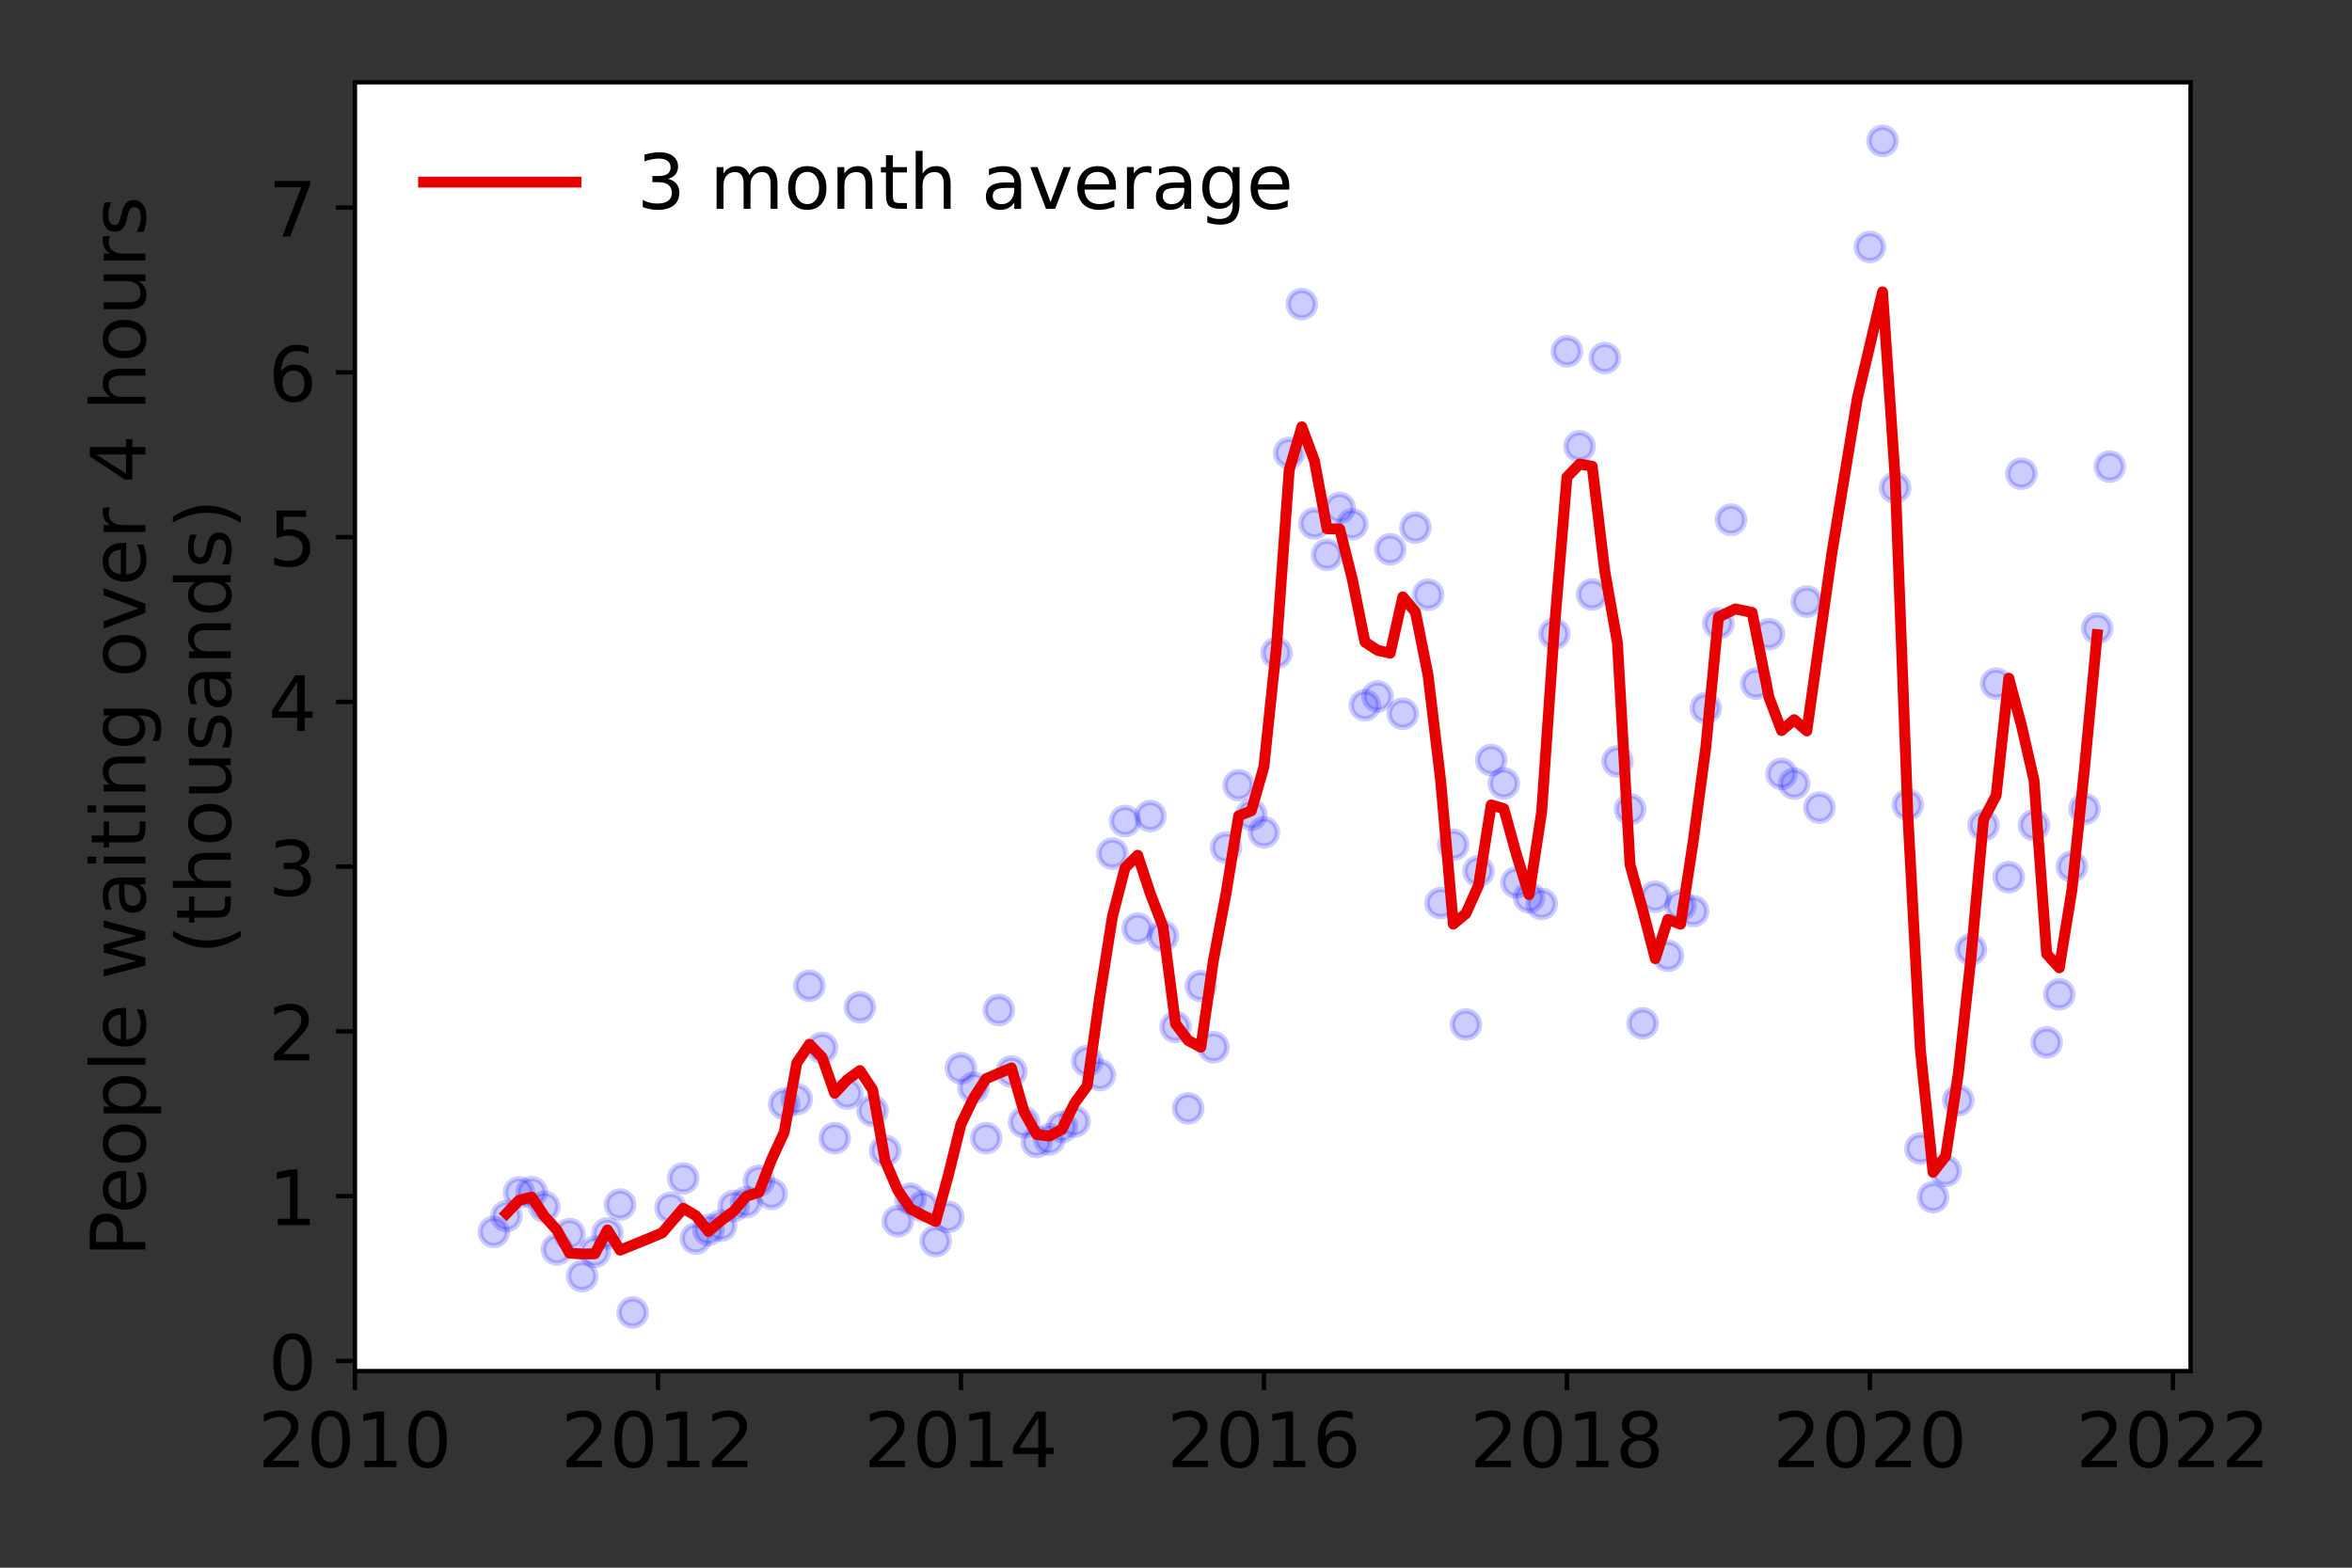 <?xml version="1.0" encoding="utf-8" standalone="no"?>
<!DOCTYPE svg PUBLIC "-//W3C//DTD SVG 1.1//EN"
  "http://www.w3.org/Graphics/SVG/1.1/DTD/svg11.dtd">
<!-- Created with matplotlib (https://matplotlib.org/) -->
<svg height="288pt" version="1.1" viewBox="0 0 432 288" width="432pt" xmlns="http://www.w3.org/2000/svg" xmlns:xlink="http://www.w3.org/1999/xlink">
 <rect x="0" y="0" width="432" height="288" fill="#333333" stroke="none"/>
 <defs>
  <style type="text/css">*{stroke-linecap:butt;stroke-linejoin:round;}</style>
 </defs>
 <g id="figure_1">
  <g id="patch_1">
   <path d="M 0 288 
L 432 288 
L 432 0 
L 0 0 
z
" style="fill:none;"/>
  </g>
  <g id="axes_1">
   <g id="patch_2">
    <path d="M 65.195 251.88 
L 402.354 251.88 
L 402.354 15.12 
L 65.195 15.12 
z
" style="fill:#ffffff;"/>
   </g>
   <g id="matplotlib.axis_1">
    <g id="xtick_1">
     <g id="line2d_1">
      <defs>
       <path d="M 0 0 
L 0 3.5 
" id="m9e8a884bef" style="stroke:#000000;stroke-width:0.8;"/>
      </defs>
      <g>
       <use style="stroke:#000000;stroke-width:0.8;" x="65.195" xlink:href="#m9e8a884bef" y="251.88"/>
      </g>
     </g>
     <g id="text_1">
      <!-- 2010 -->
      <g transform="translate(47.38 269.518)scale(0.14 -0.14)">
       <defs>
        <path d="M 19.188 8.297 
L 53.609 8.297 
L 53.609 0 
L 7.328 0 
L 7.328 8.297 
Q 12.938 14.109 22.625 23.891 
Q 32.328 33.688 34.812 36.531 
Q 39.547 41.844 41.422 45.531 
Q 43.312 49.219 43.312 52.781 
Q 43.312 58.594 39.234 62.25 
Q 35.156 65.922 28.609 65.922 
Q 23.969 65.922 18.812 64.312 
Q 13.672 62.703 7.812 59.422 
L 7.812 69.391 
Q 13.766 71.781 18.938 73 
Q 24.125 74.219 28.422 74.219 
Q 39.75 74.219 46.484 68.547 
Q 53.219 62.891 53.219 53.422 
Q 53.219 48.922 51.531 44.891 
Q 49.859 40.875 45.406 35.406 
Q 44.188 33.984 37.641 27.219 
Q 31.109 20.453 19.188 8.297 
z
" id="DejaVuSans-50"/>
        <path d="M 31.781 66.406 
Q 24.172 66.406 20.328 58.906 
Q 16.5 51.422 16.5 36.375 
Q 16.5 21.391 20.328 13.891 
Q 24.172 6.391 31.781 6.391 
Q 39.453 6.391 43.281 13.891 
Q 47.125 21.391 47.125 36.375 
Q 47.125 51.422 43.281 58.906 
Q 39.453 66.406 31.781 66.406 
z
M 31.781 74.219 
Q 44.047 74.219 50.516 64.516 
Q 56.984 54.828 56.984 36.375 
Q 56.984 17.969 50.516 8.266 
Q 44.047 -1.422 31.781 -1.422 
Q 19.531 -1.422 13.062 8.266 
Q 6.594 17.969 6.594 36.375 
Q 6.594 54.828 13.062 64.516 
Q 19.531 74.219 31.781 74.219 
z
" id="DejaVuSans-48"/>
        <path d="M 12.406 8.297 
L 28.516 8.297 
L 28.516 63.922 
L 10.984 60.406 
L 10.984 69.391 
L 28.422 72.906 
L 38.281 72.906 
L 38.281 8.297 
L 54.391 8.297 
L 54.391 0 
L 12.406 0 
z
" id="DejaVuSans-49"/>
       </defs>
       <use xlink:href="#DejaVuSans-50"/>
       <use x="63.623" xlink:href="#DejaVuSans-48"/>
       <use x="127.246" xlink:href="#DejaVuSans-49"/>
       <use x="190.869" xlink:href="#DejaVuSans-48"/>
      </g>
     </g>
    </g>
    <g id="xtick_2">
     <g id="line2d_2">
      <g>
       <use style="stroke:#000000;stroke-width:0.8;" x="120.847" xlink:href="#m9e8a884bef" y="251.88"/>
      </g>
     </g>
     <g id="text_2">
      <!-- 2012 -->
      <g transform="translate(103.032 269.518)scale(0.14 -0.14)">
       <use xlink:href="#DejaVuSans-50"/>
       <use x="63.623" xlink:href="#DejaVuSans-48"/>
       <use x="127.246" xlink:href="#DejaVuSans-49"/>
       <use x="190.869" xlink:href="#DejaVuSans-50"/>
      </g>
     </g>
    </g>
    <g id="xtick_3">
     <g id="line2d_3">
      <g>
       <use style="stroke:#000000;stroke-width:0.8;" x="176.499" xlink:href="#m9e8a884bef" y="251.88"/>
      </g>
     </g>
     <g id="text_3">
      <!-- 2014 -->
      <g transform="translate(158.684 269.518)scale(0.14 -0.14)">
       <defs>
        <path d="M 37.797 64.312 
L 12.891 25.391 
L 37.797 25.391 
z
M 35.203 72.906 
L 47.609 72.906 
L 47.609 25.391 
L 58.016 25.391 
L 58.016 17.188 
L 47.609 17.188 
L 47.609 0 
L 37.797 0 
L 37.797 17.188 
L 4.891 17.188 
L 4.891 26.703 
z
" id="DejaVuSans-52"/>
       </defs>
       <use xlink:href="#DejaVuSans-50"/>
       <use x="63.623" xlink:href="#DejaVuSans-48"/>
       <use x="127.246" xlink:href="#DejaVuSans-49"/>
       <use x="190.869" xlink:href="#DejaVuSans-52"/>
      </g>
     </g>
    </g>
    <g id="xtick_4">
     <g id="line2d_4">
      <g>
       <use style="stroke:#000000;stroke-width:0.8;" x="232.151" xlink:href="#m9e8a884bef" y="251.88"/>
      </g>
     </g>
     <g id="text_4">
      <!-- 2016 -->
      <g transform="translate(214.336 269.518)scale(0.14 -0.14)">
       <defs>
        <path d="M 33.016 40.375 
Q 26.375 40.375 22.484 35.828 
Q 18.609 31.297 18.609 23.391 
Q 18.609 15.531 22.484 10.953 
Q 26.375 6.391 33.016 6.391 
Q 39.656 6.391 43.531 10.953 
Q 47.406 15.531 47.406 23.391 
Q 47.406 31.297 43.531 35.828 
Q 39.656 40.375 33.016 40.375 
z
M 52.594 71.297 
L 52.594 62.312 
Q 48.875 64.062 45.094 64.984 
Q 41.312 65.922 37.594 65.922 
Q 27.828 65.922 22.672 59.328 
Q 17.531 52.734 16.797 39.406 
Q 19.672 43.656 24.016 45.922 
Q 28.375 48.188 33.594 48.188 
Q 44.578 48.188 50.953 41.516 
Q 57.328 34.859 57.328 23.391 
Q 57.328 12.156 50.688 5.359 
Q 44.047 -1.422 33.016 -1.422 
Q 20.359 -1.422 13.672 8.266 
Q 6.984 17.969 6.984 36.375 
Q 6.984 53.656 15.188 63.938 
Q 23.391 74.219 37.203 74.219 
Q 40.922 74.219 44.703 73.484 
Q 48.484 72.75 52.594 71.297 
z
" id="DejaVuSans-54"/>
       </defs>
       <use xlink:href="#DejaVuSans-50"/>
       <use x="63.623" xlink:href="#DejaVuSans-48"/>
       <use x="127.246" xlink:href="#DejaVuSans-49"/>
       <use x="190.869" xlink:href="#DejaVuSans-54"/>
      </g>
     </g>
    </g>
    <g id="xtick_5">
     <g id="line2d_5">
      <g>
       <use style="stroke:#000000;stroke-width:0.8;" x="287.803" xlink:href="#m9e8a884bef" y="251.88"/>
      </g>
     </g>
     <g id="text_5">
      <!-- 2018 -->
      <g transform="translate(269.988 269.518)scale(0.14 -0.14)">
       <defs>
        <path d="M 31.781 34.625 
Q 24.75 34.625 20.719 30.859 
Q 16.703 27.094 16.703 20.516 
Q 16.703 13.922 20.719 10.156 
Q 24.75 6.391 31.781 6.391 
Q 38.812 6.391 42.859 10.172 
Q 46.922 13.969 46.922 20.516 
Q 46.922 27.094 42.891 30.859 
Q 38.875 34.625 31.781 34.625 
z
M 21.922 38.812 
Q 15.578 40.375 12.031 44.719 
Q 8.5 49.078 8.5 55.328 
Q 8.5 64.062 14.719 69.141 
Q 20.953 74.219 31.781 74.219 
Q 42.672 74.219 48.875 69.141 
Q 55.078 64.062 55.078 55.328 
Q 55.078 49.078 51.531 44.719 
Q 48 40.375 41.703 38.812 
Q 48.828 37.156 52.797 32.312 
Q 56.781 27.484 56.781 20.516 
Q 56.781 9.906 50.312 4.234 
Q 43.844 -1.422 31.781 -1.422 
Q 19.734 -1.422 13.25 4.234 
Q 6.781 9.906 6.781 20.516 
Q 6.781 27.484 10.781 32.312 
Q 14.797 37.156 21.922 38.812 
z
M 18.312 54.391 
Q 18.312 48.734 21.844 45.562 
Q 25.391 42.391 31.781 42.391 
Q 38.141 42.391 41.719 45.562 
Q 45.312 48.734 45.312 54.391 
Q 45.312 60.062 41.719 63.234 
Q 38.141 66.406 31.781 66.406 
Q 25.391 66.406 21.844 63.234 
Q 18.312 60.062 18.312 54.391 
z
" id="DejaVuSans-56"/>
       </defs>
       <use xlink:href="#DejaVuSans-50"/>
       <use x="63.623" xlink:href="#DejaVuSans-48"/>
       <use x="127.246" xlink:href="#DejaVuSans-49"/>
       <use x="190.869" xlink:href="#DejaVuSans-56"/>
      </g>
     </g>
    </g>
    <g id="xtick_6">
     <g id="line2d_6">
      <g>
       <use style="stroke:#000000;stroke-width:0.8;" x="343.455" xlink:href="#m9e8a884bef" y="251.88"/>
      </g>
     </g>
     <g id="text_6">
      <!-- 2020 -->
      <g transform="translate(325.64 269.518)scale(0.14 -0.14)">
       <use xlink:href="#DejaVuSans-50"/>
       <use x="63.623" xlink:href="#DejaVuSans-48"/>
       <use x="127.246" xlink:href="#DejaVuSans-50"/>
       <use x="190.869" xlink:href="#DejaVuSans-48"/>
      </g>
     </g>
    </g>
    <g id="xtick_7">
     <g id="line2d_7">
      <g>
       <use style="stroke:#000000;stroke-width:0.8;" x="399.107" xlink:href="#m9e8a884bef" y="251.88"/>
      </g>
     </g>
     <g id="text_7">
      <!-- 2022 -->
      <g transform="translate(381.292 269.518)scale(0.14 -0.14)">
       <use xlink:href="#DejaVuSans-50"/>
       <use x="63.623" xlink:href="#DejaVuSans-48"/>
       <use x="127.246" xlink:href="#DejaVuSans-50"/>
       <use x="190.869" xlink:href="#DejaVuSans-50"/>
      </g>
     </g>
    </g>
   </g>
   <g id="matplotlib.axis_2">
    <g id="ytick_1">
     <g id="line2d_8">
      <defs>
       <path d="M 0 0 
L -3.5 0 
" id="mff80d07781" style="stroke:#000000;stroke-width:0.8;"/>
      </defs>
      <g>
       <use style="stroke:#000000;stroke-width:0.8;" x="65.195" xlink:href="#mff80d07781" y="250.017"/>
      </g>
     </g>
     <g id="text_8">
      <!-- 0 -->
      <g transform="translate(49.288 255.336)scale(0.14 -0.14)">
       <use xlink:href="#DejaVuSans-48"/>
      </g>
     </g>
    </g>
    <g id="ytick_2">
     <g id="line2d_9">
      <g>
       <use style="stroke:#000000;stroke-width:0.8;" x="65.195" xlink:href="#mff80d07781" y="219.749"/>
      </g>
     </g>
     <g id="text_9">
      <!-- 1 -->
      <g transform="translate(49.288 225.068)scale(0.14 -0.14)">
       <use xlink:href="#DejaVuSans-49"/>
      </g>
     </g>
    </g>
    <g id="ytick_3">
     <g id="line2d_10">
      <g>
       <use style="stroke:#000000;stroke-width:0.8;" x="65.195" xlink:href="#mff80d07781" y="189.481"/>
      </g>
     </g>
     <g id="text_10">
      <!-- 2 -->
      <g transform="translate(49.288 194.8)scale(0.14 -0.14)">
       <use xlink:href="#DejaVuSans-50"/>
      </g>
     </g>
    </g>
    <g id="ytick_4">
     <g id="line2d_11">
      <g>
       <use style="stroke:#000000;stroke-width:0.8;" x="65.195" xlink:href="#mff80d07781" y="159.213"/>
      </g>
     </g>
     <g id="text_11">
      <!-- 3 -->
      <g transform="translate(49.288 164.532)scale(0.14 -0.14)">
       <defs>
        <path d="M 40.578 39.312 
Q 47.656 37.797 51.625 33 
Q 55.609 28.219 55.609 21.188 
Q 55.609 10.406 48.188 4.484 
Q 40.766 -1.422 27.094 -1.422 
Q 22.516 -1.422 17.656 -0.516 
Q 12.797 0.391 7.625 2.203 
L 7.625 11.719 
Q 11.719 9.328 16.594 8.109 
Q 21.484 6.891 26.812 6.891 
Q 36.078 6.891 40.938 10.547 
Q 45.797 14.203 45.797 21.188 
Q 45.797 27.641 41.281 31.266 
Q 36.766 34.906 28.719 34.906 
L 20.219 34.906 
L 20.219 43.016 
L 29.109 43.016 
Q 36.375 43.016 40.234 45.922 
Q 44.094 48.828 44.094 54.297 
Q 44.094 59.906 40.109 62.906 
Q 36.141 65.922 28.719 65.922 
Q 24.656 65.922 20.016 65.031 
Q 15.375 64.156 9.812 62.312 
L 9.812 71.094 
Q 15.438 72.656 20.344 73.438 
Q 25.25 74.219 29.594 74.219 
Q 40.828 74.219 47.359 69.109 
Q 53.906 64.016 53.906 55.328 
Q 53.906 49.266 50.438 45.094 
Q 46.969 40.922 40.578 39.312 
z
" id="DejaVuSans-51"/>
       </defs>
       <use xlink:href="#DejaVuSans-51"/>
      </g>
     </g>
    </g>
    <g id="ytick_5">
     <g id="line2d_12">
      <g>
       <use style="stroke:#000000;stroke-width:0.8;" x="65.195" xlink:href="#mff80d07781" y="128.945"/>
      </g>
     </g>
     <g id="text_12">
      <!-- 4 -->
      <g transform="translate(49.288 134.264)scale(0.14 -0.14)">
       <use xlink:href="#DejaVuSans-52"/>
      </g>
     </g>
    </g>
    <g id="ytick_6">
     <g id="line2d_13">
      <g>
       <use style="stroke:#000000;stroke-width:0.8;" x="65.195" xlink:href="#mff80d07781" y="98.677"/>
      </g>
     </g>
     <g id="text_13">
      <!-- 5 -->
      <g transform="translate(49.288 103.995)scale(0.14 -0.14)">
       <defs>
        <path d="M 10.797 72.906 
L 49.516 72.906 
L 49.516 64.594 
L 19.828 64.594 
L 19.828 46.734 
Q 21.969 47.469 24.109 47.828 
Q 26.266 48.188 28.422 48.188 
Q 40.625 48.188 47.75 41.5 
Q 54.891 34.812 54.891 23.391 
Q 54.891 11.625 47.562 5.094 
Q 40.234 -1.422 26.906 -1.422 
Q 22.312 -1.422 17.547 -0.641 
Q 12.797 0.141 7.719 1.703 
L 7.719 11.625 
Q 12.109 9.234 16.797 8.062 
Q 21.484 6.891 26.703 6.891 
Q 35.156 6.891 40.078 11.328 
Q 45.016 15.766 45.016 23.391 
Q 45.016 31 40.078 35.438 
Q 35.156 39.891 26.703 39.891 
Q 22.75 39.891 18.812 39.016 
Q 14.891 38.141 10.797 36.281 
z
" id="DejaVuSans-53"/>
       </defs>
       <use xlink:href="#DejaVuSans-53"/>
      </g>
     </g>
    </g>
    <g id="ytick_7">
     <g id="line2d_14">
      <g>
       <use style="stroke:#000000;stroke-width:0.8;" x="65.195" xlink:href="#mff80d07781" y="68.408"/>
      </g>
     </g>
     <g id="text_14">
      <!-- 6 -->
      <g transform="translate(49.288 73.727)scale(0.14 -0.14)">
       <use xlink:href="#DejaVuSans-54"/>
      </g>
     </g>
    </g>
    <g id="ytick_8">
     <g id="line2d_15">
      <g>
       <use style="stroke:#000000;stroke-width:0.8;" x="65.195" xlink:href="#mff80d07781" y="38.14"/>
      </g>
     </g>
     <g id="text_15">
      <!-- 7 -->
      <g transform="translate(49.288 43.459)scale(0.14 -0.14)">
       <defs>
        <path d="M 8.203 72.906 
L 55.078 72.906 
L 55.078 68.703 
L 28.609 0 
L 18.312 0 
L 43.219 64.594 
L 8.203 64.594 
z
" id="DejaVuSans-55"/>
       </defs>
       <use xlink:href="#DejaVuSans-55"/>
      </g>
     </g>
    </g>
    <g id="text_16">
     <!-- People waiting over 4 hours -->
     <g transform="translate(26.699 230.925)rotate(-90)scale(0.14 -0.14)">
      <defs>
       <path d="M 19.672 64.797 
L 19.672 37.406 
L 32.078 37.406 
Q 38.969 37.406 42.719 40.969 
Q 46.484 44.531 46.484 51.125 
Q 46.484 57.672 42.719 61.234 
Q 38.969 64.797 32.078 64.797 
z
M 9.812 72.906 
L 32.078 72.906 
Q 44.344 72.906 50.609 67.359 
Q 56.891 61.812 56.891 51.125 
Q 56.891 40.328 50.609 34.812 
Q 44.344 29.297 32.078 29.297 
L 19.672 29.297 
L 19.672 0 
L 9.812 0 
z
" id="DejaVuSans-80"/>
       <path d="M 56.203 29.594 
L 56.203 25.203 
L 14.891 25.203 
Q 15.484 15.922 20.484 11.062 
Q 25.484 6.203 34.422 6.203 
Q 39.594 6.203 44.453 7.469 
Q 49.312 8.734 54.109 11.281 
L 54.109 2.781 
Q 49.266 0.734 44.188 -0.344 
Q 39.109 -1.422 33.891 -1.422 
Q 20.797 -1.422 13.156 6.188 
Q 5.516 13.812 5.516 26.812 
Q 5.516 40.234 12.766 48.109 
Q 20.016 56 32.328 56 
Q 43.359 56 49.781 48.891 
Q 56.203 41.797 56.203 29.594 
z
M 47.219 32.234 
Q 47.125 39.594 43.094 43.984 
Q 39.062 48.391 32.422 48.391 
Q 24.906 48.391 20.391 44.141 
Q 15.875 39.891 15.188 32.172 
z
" id="DejaVuSans-101"/>
       <path d="M 30.609 48.391 
Q 23.391 48.391 19.188 42.75 
Q 14.984 37.109 14.984 27.297 
Q 14.984 17.484 19.156 11.844 
Q 23.344 6.203 30.609 6.203 
Q 37.797 6.203 41.984 11.859 
Q 46.188 17.531 46.188 27.297 
Q 46.188 37.016 41.984 42.703 
Q 37.797 48.391 30.609 48.391 
z
M 30.609 56 
Q 42.328 56 49.016 48.375 
Q 55.719 40.766 55.719 27.297 
Q 55.719 13.875 49.016 6.219 
Q 42.328 -1.422 30.609 -1.422 
Q 18.844 -1.422 12.172 6.219 
Q 5.516 13.875 5.516 27.297 
Q 5.516 40.766 12.172 48.375 
Q 18.844 56 30.609 56 
z
" id="DejaVuSans-111"/>
       <path d="M 18.109 8.203 
L 18.109 -20.797 
L 9.078 -20.797 
L 9.078 54.688 
L 18.109 54.688 
L 18.109 46.391 
Q 20.953 51.266 25.266 53.625 
Q 29.594 56 35.594 56 
Q 45.562 56 51.781 48.094 
Q 58.016 40.188 58.016 27.297 
Q 58.016 14.406 51.781 6.484 
Q 45.562 -1.422 35.594 -1.422 
Q 29.594 -1.422 25.266 0.953 
Q 20.953 3.328 18.109 8.203 
z
M 48.688 27.297 
Q 48.688 37.203 44.609 42.844 
Q 40.531 48.484 33.406 48.484 
Q 26.266 48.484 22.188 42.844 
Q 18.109 37.203 18.109 27.297 
Q 18.109 17.391 22.188 11.75 
Q 26.266 6.109 33.406 6.109 
Q 40.531 6.109 44.609 11.75 
Q 48.688 17.391 48.688 27.297 
z
" id="DejaVuSans-112"/>
       <path d="M 9.422 75.984 
L 18.406 75.984 
L 18.406 0 
L 9.422 0 
z
" id="DejaVuSans-108"/>
       <path id="DejaVuSans-32"/>
       <path d="M 4.203 54.688 
L 13.188 54.688 
L 24.422 12.016 
L 35.594 54.688 
L 46.188 54.688 
L 57.422 12.016 
L 68.609 54.688 
L 77.594 54.688 
L 63.281 0 
L 52.688 0 
L 40.922 44.828 
L 29.109 0 
L 18.5 0 
z
" id="DejaVuSans-119"/>
       <path d="M 34.281 27.484 
Q 23.391 27.484 19.188 25 
Q 14.984 22.516 14.984 16.5 
Q 14.984 11.719 18.141 8.906 
Q 21.297 6.109 26.703 6.109 
Q 34.188 6.109 38.703 11.406 
Q 43.219 16.703 43.219 25.484 
L 43.219 27.484 
z
M 52.203 31.203 
L 52.203 0 
L 43.219 0 
L 43.219 8.297 
Q 40.141 3.328 35.547 0.953 
Q 30.953 -1.422 24.312 -1.422 
Q 15.922 -1.422 10.953 3.297 
Q 6 8.016 6 15.922 
Q 6 25.141 12.172 29.828 
Q 18.359 34.516 30.609 34.516 
L 43.219 34.516 
L 43.219 35.406 
Q 43.219 41.609 39.141 45 
Q 35.062 48.391 27.688 48.391 
Q 23 48.391 18.547 47.266 
Q 14.109 46.141 10.016 43.891 
L 10.016 52.203 
Q 14.938 54.109 19.578 55.047 
Q 24.219 56 28.609 56 
Q 40.484 56 46.344 49.844 
Q 52.203 43.703 52.203 31.203 
z
" id="DejaVuSans-97"/>
       <path d="M 9.422 54.688 
L 18.406 54.688 
L 18.406 0 
L 9.422 0 
z
M 9.422 75.984 
L 18.406 75.984 
L 18.406 64.594 
L 9.422 64.594 
z
" id="DejaVuSans-105"/>
       <path d="M 18.312 70.219 
L 18.312 54.688 
L 36.812 54.688 
L 36.812 47.703 
L 18.312 47.703 
L 18.312 18.016 
Q 18.312 11.328 20.141 9.422 
Q 21.969 7.516 27.594 7.516 
L 36.812 7.516 
L 36.812 0 
L 27.594 0 
Q 17.188 0 13.234 3.875 
Q 9.281 7.766 9.281 18.016 
L 9.281 47.703 
L 2.688 47.703 
L 2.688 54.688 
L 9.281 54.688 
L 9.281 70.219 
z
" id="DejaVuSans-116"/>
       <path d="M 54.891 33.016 
L 54.891 0 
L 45.906 0 
L 45.906 32.719 
Q 45.906 40.484 42.875 44.328 
Q 39.844 48.188 33.797 48.188 
Q 26.516 48.188 22.312 43.547 
Q 18.109 38.922 18.109 30.906 
L 18.109 0 
L 9.078 0 
L 9.078 54.688 
L 18.109 54.688 
L 18.109 46.188 
Q 21.344 51.125 25.703 53.562 
Q 30.078 56 35.797 56 
Q 45.219 56 50.047 50.172 
Q 54.891 44.344 54.891 33.016 
z
" id="DejaVuSans-110"/>
       <path d="M 45.406 27.984 
Q 45.406 37.75 41.375 43.109 
Q 37.359 48.484 30.078 48.484 
Q 22.859 48.484 18.828 43.109 
Q 14.797 37.75 14.797 27.984 
Q 14.797 18.266 18.828 12.891 
Q 22.859 7.516 30.078 7.516 
Q 37.359 7.516 41.375 12.891 
Q 45.406 18.266 45.406 27.984 
z
M 54.391 6.781 
Q 54.391 -7.172 48.188 -13.984 
Q 42 -20.797 29.203 -20.797 
Q 24.469 -20.797 20.266 -20.094 
Q 16.062 -19.391 12.109 -17.922 
L 12.109 -9.188 
Q 16.062 -11.328 19.922 -12.344 
Q 23.781 -13.375 27.781 -13.375 
Q 36.625 -13.375 41.016 -8.766 
Q 45.406 -4.156 45.406 5.172 
L 45.406 9.625 
Q 42.625 4.781 38.281 2.391 
Q 33.938 0 27.875 0 
Q 17.828 0 11.672 7.656 
Q 5.516 15.328 5.516 27.984 
Q 5.516 40.672 11.672 48.328 
Q 17.828 56 27.875 56 
Q 33.938 56 38.281 53.609 
Q 42.625 51.219 45.406 46.391 
L 45.406 54.688 
L 54.391 54.688 
z
" id="DejaVuSans-103"/>
       <path d="M 2.984 54.688 
L 12.5 54.688 
L 29.594 8.797 
L 46.688 54.688 
L 56.203 54.688 
L 35.688 0 
L 23.484 0 
z
" id="DejaVuSans-118"/>
       <path d="M 41.109 46.297 
Q 39.594 47.172 37.812 47.578 
Q 36.031 48 33.891 48 
Q 26.266 48 22.188 43.047 
Q 18.109 38.094 18.109 28.812 
L 18.109 0 
L 9.078 0 
L 9.078 54.688 
L 18.109 54.688 
L 18.109 46.188 
Q 20.953 51.172 25.484 53.578 
Q 30.031 56 36.531 56 
Q 37.453 56 38.578 55.875 
Q 39.703 55.766 41.062 55.516 
z
" id="DejaVuSans-114"/>
       <path d="M 54.891 33.016 
L 54.891 0 
L 45.906 0 
L 45.906 32.719 
Q 45.906 40.484 42.875 44.328 
Q 39.844 48.188 33.797 48.188 
Q 26.516 48.188 22.312 43.547 
Q 18.109 38.922 18.109 30.906 
L 18.109 0 
L 9.078 0 
L 9.078 75.984 
L 18.109 75.984 
L 18.109 46.188 
Q 21.344 51.125 25.703 53.562 
Q 30.078 56 35.797 56 
Q 45.219 56 50.047 50.172 
Q 54.891 44.344 54.891 33.016 
z
" id="DejaVuSans-104"/>
       <path d="M 8.5 21.578 
L 8.5 54.688 
L 17.484 54.688 
L 17.484 21.922 
Q 17.484 14.156 20.5 10.266 
Q 23.531 6.391 29.594 6.391 
Q 36.859 6.391 41.078 11.031 
Q 45.312 15.672 45.312 23.688 
L 45.312 54.688 
L 54.297 54.688 
L 54.297 0 
L 45.312 0 
L 45.312 8.406 
Q 42.047 3.422 37.719 1 
Q 33.406 -1.422 27.688 -1.422 
Q 18.266 -1.422 13.375 4.438 
Q 8.5 10.297 8.5 21.578 
z
M 31.109 56 
z
" id="DejaVuSans-117"/>
       <path d="M 44.281 53.078 
L 44.281 44.578 
Q 40.484 46.531 36.375 47.5 
Q 32.281 48.484 27.875 48.484 
Q 21.188 48.484 17.844 46.438 
Q 14.5 44.391 14.5 40.281 
Q 14.5 37.156 16.891 35.375 
Q 19.281 33.594 26.516 31.984 
L 29.594 31.297 
Q 39.156 29.25 43.188 25.516 
Q 47.219 21.781 47.219 15.094 
Q 47.219 7.469 41.188 3.016 
Q 35.156 -1.422 24.609 -1.422 
Q 20.219 -1.422 15.453 -0.562 
Q 10.688 0.297 5.422 2 
L 5.422 11.281 
Q 10.406 8.688 15.234 7.391 
Q 20.062 6.109 24.812 6.109 
Q 31.156 6.109 34.562 8.281 
Q 37.984 10.453 37.984 14.406 
Q 37.984 18.062 35.516 20.016 
Q 33.062 21.969 24.703 23.781 
L 21.578 24.516 
Q 13.234 26.266 9.516 29.906 
Q 5.812 33.547 5.812 39.891 
Q 5.812 47.609 11.281 51.797 
Q 16.75 56 26.812 56 
Q 31.781 56 36.172 55.266 
Q 40.578 54.547 44.281 53.078 
z
" id="DejaVuSans-115"/>
      </defs>
      <use xlink:href="#DejaVuSans-80"/>
      <use x="56.678" xlink:href="#DejaVuSans-101"/>
      <use x="118.201" xlink:href="#DejaVuSans-111"/>
      <use x="179.383" xlink:href="#DejaVuSans-112"/>
      <use x="242.859" xlink:href="#DejaVuSans-108"/>
      <use x="270.643" xlink:href="#DejaVuSans-101"/>
      <use x="332.166" xlink:href="#DejaVuSans-32"/>
      <use x="363.953" xlink:href="#DejaVuSans-119"/>
      <use x="445.74" xlink:href="#DejaVuSans-97"/>
      <use x="507.02" xlink:href="#DejaVuSans-105"/>
      <use x="534.803" xlink:href="#DejaVuSans-116"/>
      <use x="574.012" xlink:href="#DejaVuSans-105"/>
      <use x="601.795" xlink:href="#DejaVuSans-110"/>
      <use x="665.174" xlink:href="#DejaVuSans-103"/>
      <use x="728.65" xlink:href="#DejaVuSans-32"/>
      <use x="760.438" xlink:href="#DejaVuSans-111"/>
      <use x="821.619" xlink:href="#DejaVuSans-118"/>
      <use x="880.799" xlink:href="#DejaVuSans-101"/>
      <use x="942.322" xlink:href="#DejaVuSans-114"/>
      <use x="983.436" xlink:href="#DejaVuSans-32"/>
      <use x="1015.223" xlink:href="#DejaVuSans-52"/>
      <use x="1078.846" xlink:href="#DejaVuSans-32"/>
      <use x="1110.633" xlink:href="#DejaVuSans-104"/>
      <use x="1174.012" xlink:href="#DejaVuSans-111"/>
      <use x="1235.193" xlink:href="#DejaVuSans-117"/>
      <use x="1298.572" xlink:href="#DejaVuSans-114"/>
      <use x="1339.686" xlink:href="#DejaVuSans-115"/>
     </g>
     <!-- (thousands) -->
     <g transform="translate(42.376 175.325)rotate(-90)scale(0.14 -0.14)">
      <defs>
       <path d="M 31 75.875 
Q 24.469 64.656 21.281 53.656 
Q 18.109 42.672 18.109 31.391 
Q 18.109 20.125 21.312 9.062 
Q 24.516 -2 31 -13.188 
L 23.188 -13.188 
Q 15.875 -1.703 12.234 9.375 
Q 8.594 20.453 8.594 31.391 
Q 8.594 42.281 12.203 53.312 
Q 15.828 64.359 23.188 75.875 
z
" id="DejaVuSans-40"/>
       <path d="M 45.406 46.391 
L 45.406 75.984 
L 54.391 75.984 
L 54.391 0 
L 45.406 0 
L 45.406 8.203 
Q 42.578 3.328 38.25 0.953 
Q 33.938 -1.422 27.875 -1.422 
Q 17.969 -1.422 11.734 6.484 
Q 5.516 14.406 5.516 27.297 
Q 5.516 40.188 11.734 48.094 
Q 17.969 56 27.875 56 
Q 33.938 56 38.25 53.625 
Q 42.578 51.266 45.406 46.391 
z
M 14.797 27.297 
Q 14.797 17.391 18.875 11.75 
Q 22.953 6.109 30.078 6.109 
Q 37.203 6.109 41.297 11.75 
Q 45.406 17.391 45.406 27.297 
Q 45.406 37.203 41.297 42.844 
Q 37.203 48.484 30.078 48.484 
Q 22.953 48.484 18.875 42.844 
Q 14.797 37.203 14.797 27.297 
z
" id="DejaVuSans-100"/>
       <path d="M 8.016 75.875 
L 15.828 75.875 
Q 23.141 64.359 26.781 53.312 
Q 30.422 42.281 30.422 31.391 
Q 30.422 20.453 26.781 9.375 
Q 23.141 -1.703 15.828 -13.188 
L 8.016 -13.188 
Q 14.5 -2 17.703 9.062 
Q 20.906 20.125 20.906 31.391 
Q 20.906 42.672 17.703 53.656 
Q 14.5 64.656 8.016 75.875 
z
" id="DejaVuSans-41"/>
      </defs>
      <use xlink:href="#DejaVuSans-40"/>
      <use x="39.014" xlink:href="#DejaVuSans-116"/>
      <use x="78.223" xlink:href="#DejaVuSans-104"/>
      <use x="141.602" xlink:href="#DejaVuSans-111"/>
      <use x="202.783" xlink:href="#DejaVuSans-117"/>
      <use x="266.162" xlink:href="#DejaVuSans-115"/>
      <use x="318.262" xlink:href="#DejaVuSans-97"/>
      <use x="379.541" xlink:href="#DejaVuSans-110"/>
      <use x="442.92" xlink:href="#DejaVuSans-100"/>
      <use x="506.396" xlink:href="#DejaVuSans-115"/>
      <use x="558.496" xlink:href="#DejaVuSans-41"/>
     </g>
    </g>
   </g>
   <g id="line2d_16">
    <defs>
     <path d="M 0 2.5 
C 0.663 2.5 1.299 2.237 1.768 1.768 
C 2.237 1.299 2.5 0.663 2.5 0 
C 2.5 -0.663 2.237 -1.299 1.768 -1.768 
C 1.299 -2.237 0.663 -2.5 0 -2.5 
C -0.663 -2.5 -1.299 -2.237 -1.768 -1.768 
C -2.237 -1.299 -2.5 -0.663 -2.5 0 
C -2.5 0.663 -2.237 1.299 -1.768 1.768 
C -1.299 2.237 -0.663 2.5 0 2.5 
z
" id="maf9701d4f3" style="stroke:#0000ff;stroke-opacity:0.2;"/>
    </defs>
    <g clip-path="url(#pa17449080d)">
     <use style="fill:#0000ff;fill-opacity:0.2;stroke:#0000ff;stroke-opacity:0.2;" x="387.513" xlink:href="#maf9701d4f3" y="85.722"/>
     <use style="fill:#0000ff;fill-opacity:0.2;stroke:#0000ff;stroke-opacity:0.2;" x="385.194" xlink:href="#maf9701d4f3" y="115.445"/>
     <use style="fill:#0000ff;fill-opacity:0.2;stroke:#0000ff;stroke-opacity:0.2;" x="382.875" xlink:href="#maf9701d4f3" y="148.619"/>
     <use style="fill:#0000ff;fill-opacity:0.2;stroke:#0000ff;stroke-opacity:0.2;" x="380.557" xlink:href="#maf9701d4f3" y="159.213"/>
     <use style="fill:#0000ff;fill-opacity:0.2;stroke:#0000ff;stroke-opacity:0.2;" x="378.238" xlink:href="#maf9701d4f3" y="182.671"/>
     <use style="fill:#0000ff;fill-opacity:0.2;stroke:#0000ff;stroke-opacity:0.2;" x="375.919" xlink:href="#maf9701d4f3" y="191.509"/>
     <use style="fill:#0000ff;fill-opacity:0.2;stroke:#0000ff;stroke-opacity:0.2;" x="373.6" xlink:href="#maf9701d4f3" y="151.585"/>
     <use style="fill:#0000ff;fill-opacity:0.2;stroke:#0000ff;stroke-opacity:0.2;" x="371.281" xlink:href="#maf9701d4f3" y="87.023"/>
     <use style="fill:#0000ff;fill-opacity:0.2;stroke:#0000ff;stroke-opacity:0.2;" x="368.962" xlink:href="#maf9701d4f3" y="161.15"/>
     <use style="fill:#0000ff;fill-opacity:0.2;stroke:#0000ff;stroke-opacity:0.2;" x="366.644" xlink:href="#maf9701d4f3" y="125.585"/>
     <use style="fill:#0000ff;fill-opacity:0.2;stroke:#0000ff;stroke-opacity:0.2;" x="364.325" xlink:href="#maf9701d4f3" y="151.615"/>
     <use style="fill:#0000ff;fill-opacity:0.2;stroke:#0000ff;stroke-opacity:0.2;" x="362.006" xlink:href="#maf9701d4f3" y="174.438"/>
     <use style="fill:#0000ff;fill-opacity:0.2;stroke:#0000ff;stroke-opacity:0.2;" x="359.687" xlink:href="#maf9701d4f3" y="202.133"/>
     <use style="fill:#0000ff;fill-opacity:0.2;stroke:#0000ff;stroke-opacity:0.2;" x="357.368" xlink:href="#maf9701d4f3" y="215.118"/>
     <use style="fill:#0000ff;fill-opacity:0.2;stroke:#0000ff;stroke-opacity:0.2;" x="355.049" xlink:href="#maf9701d4f3" y="219.931"/>
     <use style="fill:#0000ff;fill-opacity:0.2;stroke:#0000ff;stroke-opacity:0.2;" x="352.731" xlink:href="#maf9701d4f3" y="211.001"/>
     <use style="fill:#0000ff;fill-opacity:0.2;stroke:#0000ff;stroke-opacity:0.2;" x="350.412" xlink:href="#maf9701d4f3" y="147.832"/>
     <use style="fill:#0000ff;fill-opacity:0.2;stroke:#0000ff;stroke-opacity:0.2;" x="348.093" xlink:href="#maf9701d4f3" y="89.596"/>
     <use style="fill:#0000ff;fill-opacity:0.2;stroke:#0000ff;stroke-opacity:0.2;" x="345.774" xlink:href="#maf9701d4f3" y="25.882"/>
     <use style="fill:#0000ff;fill-opacity:0.2;stroke:#0000ff;stroke-opacity:0.2;" x="343.455" xlink:href="#maf9701d4f3" y="45.374"/>
     <use style="fill:#0000ff;fill-opacity:0.2;stroke:#0000ff;stroke-opacity:0.2;" x="334.18" xlink:href="#maf9701d4f3" y="148.377"/>
     <use style="fill:#0000ff;fill-opacity:0.2;stroke:#0000ff;stroke-opacity:0.2;" x="331.861" xlink:href="#maf9701d4f3" y="110.511"/>
     <use style="fill:#0000ff;fill-opacity:0.2;stroke:#0000ff;stroke-opacity:0.2;" x="329.542" xlink:href="#maf9701d4f3" y="143.958"/>
     <use style="fill:#0000ff;fill-opacity:0.2;stroke:#0000ff;stroke-opacity:0.2;" x="327.223" xlink:href="#maf9701d4f3" y="142.172"/>
     <use style="fill:#0000ff;fill-opacity:0.2;stroke:#0000ff;stroke-opacity:0.2;" x="324.905" xlink:href="#maf9701d4f3" y="116.504"/>
     <use style="fill:#0000ff;fill-opacity:0.2;stroke:#0000ff;stroke-opacity:0.2;" x="322.586" xlink:href="#maf9701d4f3" y="125.585"/>
     <use style="fill:#0000ff;fill-opacity:0.2;stroke:#0000ff;stroke-opacity:0.2;" x="317.948" xlink:href="#maf9701d4f3" y="95.468"/>
     <use style="fill:#0000ff;fill-opacity:0.2;stroke:#0000ff;stroke-opacity:0.2;" x="315.629" xlink:href="#maf9701d4f3" y="114.537"/>
     <use style="fill:#0000ff;fill-opacity:0.2;stroke:#0000ff;stroke-opacity:0.2;" x="313.31" xlink:href="#maf9701d4f3" y="130.095"/>
     <use style="fill:#0000ff;fill-opacity:0.2;stroke:#0000ff;stroke-opacity:0.2;" x="310.992" xlink:href="#maf9701d4f3" y="167.385"/>
     <use style="fill:#0000ff;fill-opacity:0.2;stroke:#0000ff;stroke-opacity:0.2;" x="308.673" xlink:href="#maf9701d4f3" y="166.356"/>
     <use style="fill:#0000ff;fill-opacity:0.2;stroke:#0000ff;stroke-opacity:0.2;" x="306.354" xlink:href="#maf9701d4f3" y="175.588"/>
     <use style="fill:#0000ff;fill-opacity:0.2;stroke:#0000ff;stroke-opacity:0.2;" x="304.035" xlink:href="#maf9701d4f3" y="164.752"/>
     <use style="fill:#0000ff;fill-opacity:0.2;stroke:#0000ff;stroke-opacity:0.2;" x="301.716" xlink:href="#maf9701d4f3" y="187.998"/>
     <use style="fill:#0000ff;fill-opacity:0.2;stroke:#0000ff;stroke-opacity:0.2;" x="299.397" xlink:href="#maf9701d4f3" y="148.679"/>
     <use style="fill:#0000ff;fill-opacity:0.2;stroke:#0000ff;stroke-opacity:0.2;" x="297.079" xlink:href="#maf9701d4f3" y="139.871"/>
     <use style="fill:#0000ff;fill-opacity:0.2;stroke:#0000ff;stroke-opacity:0.2;" x="294.76" xlink:href="#maf9701d4f3" y="65.775"/>
     <use style="fill:#0000ff;fill-opacity:0.2;stroke:#0000ff;stroke-opacity:0.2;" x="292.441" xlink:href="#maf9701d4f3" y="109.21"/>
     <use style="fill:#0000ff;fill-opacity:0.2;stroke:#0000ff;stroke-opacity:0.2;" x="290.122" xlink:href="#maf9701d4f3" y="81.999"/>
     <use style="fill:#0000ff;fill-opacity:0.2;stroke:#0000ff;stroke-opacity:0.2;" x="287.803" xlink:href="#maf9701d4f3" y="64.534"/>
     <use style="fill:#0000ff;fill-opacity:0.2;stroke:#0000ff;stroke-opacity:0.2;" x="285.484" xlink:href="#maf9701d4f3" y="116.444"/>
     <use style="fill:#0000ff;fill-opacity:0.2;stroke:#0000ff;stroke-opacity:0.2;" x="283.166" xlink:href="#maf9701d4f3" y="166.053"/>
     <use style="fill:#0000ff;fill-opacity:0.2;stroke:#0000ff;stroke-opacity:0.2;" x="280.847" xlink:href="#maf9701d4f3" y="164.873"/>
     <use style="fill:#0000ff;fill-opacity:0.2;stroke:#0000ff;stroke-opacity:0.2;" x="278.528" xlink:href="#maf9701d4f3" y="162.118"/>
     <use style="fill:#0000ff;fill-opacity:0.2;stroke:#0000ff;stroke-opacity:0.2;" x="276.209" xlink:href="#maf9701d4f3" y="143.927"/>
     <use style="fill:#0000ff;fill-opacity:0.2;stroke:#0000ff;stroke-opacity:0.2;" x="273.89" xlink:href="#maf9701d4f3" y="139.629"/>
     <use style="fill:#0000ff;fill-opacity:0.2;stroke:#0000ff;stroke-opacity:0.2;" x="271.571" xlink:href="#maf9701d4f3" y="160.06"/>
     <use style="fill:#0000ff;fill-opacity:0.2;stroke:#0000ff;stroke-opacity:0.2;" x="269.253" xlink:href="#maf9701d4f3" y="188.21"/>
     <use style="fill:#0000ff;fill-opacity:0.2;stroke:#0000ff;stroke-opacity:0.2;" x="266.934" xlink:href="#maf9701d4f3" y="155.187"/>
     <use style="fill:#0000ff;fill-opacity:0.2;stroke:#0000ff;stroke-opacity:0.2;" x="264.615" xlink:href="#maf9701d4f3" y="165.902"/>
     <use style="fill:#0000ff;fill-opacity:0.2;stroke:#0000ff;stroke-opacity:0.2;" x="262.296" xlink:href="#maf9701d4f3" y="109.27"/>
     <use style="fill:#0000ff;fill-opacity:0.2;stroke:#0000ff;stroke-opacity:0.2;" x="259.977" xlink:href="#maf9701d4f3" y="96.921"/>
     <use style="fill:#0000ff;fill-opacity:0.2;stroke:#0000ff;stroke-opacity:0.2;" x="257.658" xlink:href="#maf9701d4f3" y="131.124"/>
     <use style="fill:#0000ff;fill-opacity:0.2;stroke:#0000ff;stroke-opacity:0.2;" x="255.339" xlink:href="#maf9701d4f3" y="100.916"/>
     <use style="fill:#0000ff;fill-opacity:0.2;stroke:#0000ff;stroke-opacity:0.2;" x="253.021" xlink:href="#maf9701d4f3" y="127.946"/>
     <use style="fill:#0000ff;fill-opacity:0.2;stroke:#0000ff;stroke-opacity:0.2;" x="250.702" xlink:href="#maf9701d4f3" y="129.55"/>
     <use style="fill:#0000ff;fill-opacity:0.2;stroke:#0000ff;stroke-opacity:0.2;" x="248.383" xlink:href="#maf9701d4f3" y="96.316"/>
     <use style="fill:#0000ff;fill-opacity:0.2;stroke:#0000ff;stroke-opacity:0.2;" x="246.064" xlink:href="#maf9701d4f3" y="93.319"/>
     <use style="fill:#0000ff;fill-opacity:0.2;stroke:#0000ff;stroke-opacity:0.2;" x="243.745" xlink:href="#maf9701d4f3" y="101.915"/>
     <use style="fill:#0000ff;fill-opacity:0.2;stroke:#0000ff;stroke-opacity:0.2;" x="241.426" xlink:href="#maf9701d4f3" y="96.164"/>
     <use style="fill:#0000ff;fill-opacity:0.2;stroke:#0000ff;stroke-opacity:0.2;" x="239.108" xlink:href="#maf9701d4f3" y="55.877"/>
     <use style="fill:#0000ff;fill-opacity:0.2;stroke:#0000ff;stroke-opacity:0.2;" x="236.789" xlink:href="#maf9701d4f3" y="83.21"/>
     <use style="fill:#0000ff;fill-opacity:0.2;stroke:#0000ff;stroke-opacity:0.2;" x="234.47" xlink:href="#maf9701d4f3" y="119.955"/>
     <use style="fill:#0000ff;fill-opacity:0.2;stroke:#0000ff;stroke-opacity:0.2;" x="232.151" xlink:href="#maf9701d4f3" y="152.917"/>
     <use style="fill:#0000ff;fill-opacity:0.2;stroke:#0000ff;stroke-opacity:0.2;" x="229.832" xlink:href="#maf9701d4f3" y="149.678"/>
     <use style="fill:#0000ff;fill-opacity:0.2;stroke:#0000ff;stroke-opacity:0.2;" x="227.513" xlink:href="#maf9701d4f3" y="144.26"/>
     <use style="fill:#0000ff;fill-opacity:0.2;stroke:#0000ff;stroke-opacity:0.2;" x="225.195" xlink:href="#maf9701d4f3" y="155.702"/>
     <use style="fill:#0000ff;fill-opacity:0.2;stroke:#0000ff;stroke-opacity:0.2;" x="222.876" xlink:href="#maf9701d4f3" y="192.387"/>
     <use style="fill:#0000ff;fill-opacity:0.2;stroke:#0000ff;stroke-opacity:0.2;" x="220.557" xlink:href="#maf9701d4f3" y="181.157"/>
     <use style="fill:#0000ff;fill-opacity:0.2;stroke:#0000ff;stroke-opacity:0.2;" x="218.238" xlink:href="#maf9701d4f3" y="203.616"/>
     <use style="fill:#0000ff;fill-opacity:0.2;stroke:#0000ff;stroke-opacity:0.2;" x="215.919" xlink:href="#maf9701d4f3" y="188.664"/>
     <use style="fill:#0000ff;fill-opacity:0.2;stroke:#0000ff;stroke-opacity:0.2;" x="213.6" xlink:href="#maf9701d4f3" y="171.986"/>
     <use style="fill:#0000ff;fill-opacity:0.2;stroke:#0000ff;stroke-opacity:0.2;" x="211.282" xlink:href="#maf9701d4f3" y="149.92"/>
     <use style="fill:#0000ff;fill-opacity:0.2;stroke:#0000ff;stroke-opacity:0.2;" x="208.963" xlink:href="#maf9701d4f3" y="170.594"/>
     <use style="fill:#0000ff;fill-opacity:0.2;stroke:#0000ff;stroke-opacity:0.2;" x="206.644" xlink:href="#maf9701d4f3" y="150.828"/>
     <use style="fill:#0000ff;fill-opacity:0.2;stroke:#0000ff;stroke-opacity:0.2;" x="204.325" xlink:href="#maf9701d4f3" y="156.822"/>
     <use style="fill:#0000ff;fill-opacity:0.2;stroke:#0000ff;stroke-opacity:0.2;" x="202.006" xlink:href="#maf9701d4f3" y="197.502"/>
     <use style="fill:#0000ff;fill-opacity:0.2;stroke:#0000ff;stroke-opacity:0.2;" x="199.687" xlink:href="#maf9701d4f3" y="194.929"/>
     <use style="fill:#0000ff;fill-opacity:0.2;stroke:#0000ff;stroke-opacity:0.2;" x="197.369" xlink:href="#maf9701d4f3" y="206.037"/>
     <use style="fill:#0000ff;fill-opacity:0.2;stroke:#0000ff;stroke-opacity:0.2;" x="195.05" xlink:href="#maf9701d4f3" y="207.036"/>
     <use style="fill:#0000ff;fill-opacity:0.2;stroke:#0000ff;stroke-opacity:0.2;" x="192.731" xlink:href="#maf9701d4f3" y="209.306"/>
     <use style="fill:#0000ff;fill-opacity:0.2;stroke:#0000ff;stroke-opacity:0.2;" x="190.412" xlink:href="#maf9701d4f3" y="209.791"/>
     <use style="fill:#0000ff;fill-opacity:0.2;stroke:#0000ff;stroke-opacity:0.2;" x="188.093" xlink:href="#maf9701d4f3" y="206.159"/>
     <use style="fill:#0000ff;fill-opacity:0.2;stroke:#0000ff;stroke-opacity:0.2;" x="185.774" xlink:href="#maf9701d4f3" y="196.866"/>
     <use style="fill:#0000ff;fill-opacity:0.2;stroke:#0000ff;stroke-opacity:0.2;" x="183.456" xlink:href="#maf9701d4f3" y="185.546"/>
     <use style="fill:#0000ff;fill-opacity:0.2;stroke:#0000ff;stroke-opacity:0.2;" x="181.137" xlink:href="#maf9701d4f3" y="209.095"/>
     <use style="fill:#0000ff;fill-opacity:0.2;stroke:#0000ff;stroke-opacity:0.2;" x="178.818" xlink:href="#maf9701d4f3" y="199.833"/>
     <use style="fill:#0000ff;fill-opacity:0.2;stroke:#0000ff;stroke-opacity:0.2;" x="176.499" xlink:href="#maf9701d4f3" y="196.261"/>
     <use style="fill:#0000ff;fill-opacity:0.2;stroke:#0000ff;stroke-opacity:0.2;" x="174.18" xlink:href="#maf9701d4f3" y="223.563"/>
     <use style="fill:#0000ff;fill-opacity:0.2;stroke:#0000ff;stroke-opacity:0.2;" x="171.861" xlink:href="#maf9701d4f3" y="228.012"/>
     <use style="fill:#0000ff;fill-opacity:0.2;stroke:#0000ff;stroke-opacity:0.2;" x="169.543" xlink:href="#maf9701d4f3" y="221.626"/>
     <use style="fill:#0000ff;fill-opacity:0.2;stroke:#0000ff;stroke-opacity:0.2;" x="167.224" xlink:href="#maf9701d4f3" y="220.233"/>
     <use style="fill:#0000ff;fill-opacity:0.2;stroke:#0000ff;stroke-opacity:0.2;" x="164.905" xlink:href="#maf9701d4f3" y="224.35"/>
     <use style="fill:#0000ff;fill-opacity:0.2;stroke:#0000ff;stroke-opacity:0.2;" x="162.586" xlink:href="#maf9701d4f3" y="211.425"/>
     <use style="fill:#0000ff;fill-opacity:0.2;stroke:#0000ff;stroke-opacity:0.2;" x="160.267" xlink:href="#maf9701d4f3" y="204.07"/>
     <use style="fill:#0000ff;fill-opacity:0.2;stroke:#0000ff;stroke-opacity:0.2;" x="157.948" xlink:href="#maf9701d4f3" y="185.062"/>
     <use style="fill:#0000ff;fill-opacity:0.2;stroke:#0000ff;stroke-opacity:0.2;" x="155.63" xlink:href="#maf9701d4f3" y="200.892"/>
     <use style="fill:#0000ff;fill-opacity:0.2;stroke:#0000ff;stroke-opacity:0.2;" x="153.311" xlink:href="#maf9701d4f3" y="209.095"/>
     <use style="fill:#0000ff;fill-opacity:0.2;stroke:#0000ff;stroke-opacity:0.2;" x="150.992" xlink:href="#maf9701d4f3" y="192.508"/>
     <use style="fill:#0000ff;fill-opacity:0.2;stroke:#0000ff;stroke-opacity:0.2;" x="148.673" xlink:href="#maf9701d4f3" y="181.097"/>
     <use style="fill:#0000ff;fill-opacity:0.2;stroke:#0000ff;stroke-opacity:0.2;" x="146.354" xlink:href="#maf9701d4f3" y="201.921"/>
     <use style="fill:#0000ff;fill-opacity:0.2;stroke:#0000ff;stroke-opacity:0.2;" x="144.035" xlink:href="#maf9701d4f3" y="202.799"/>
     <use style="fill:#0000ff;fill-opacity:0.2;stroke:#0000ff;stroke-opacity:0.2;" x="141.717" xlink:href="#maf9701d4f3" y="219.325"/>
     <use style="fill:#0000ff;fill-opacity:0.2;stroke:#0000ff;stroke-opacity:0.2;" x="139.398" xlink:href="#maf9701d4f3" y="216.904"/>
     <use style="fill:#0000ff;fill-opacity:0.2;stroke:#0000ff;stroke-opacity:0.2;" x="137.079" xlink:href="#maf9701d4f3" y="220.839"/>
     <use style="fill:#0000ff;fill-opacity:0.2;stroke:#0000ff;stroke-opacity:0.2;" x="134.76" xlink:href="#maf9701d4f3" y="221.565"/>
     <use style="fill:#0000ff;fill-opacity:0.2;stroke:#0000ff;stroke-opacity:0.2;" x="132.441" xlink:href="#maf9701d4f3" y="225.167"/>
     <use style="fill:#0000ff;fill-opacity:0.2;stroke:#0000ff;stroke-opacity:0.2;" x="130.122" xlink:href="#maf9701d4f3" y="225.954"/>
     <use style="fill:#0000ff;fill-opacity:0.2;stroke:#0000ff;stroke-opacity:0.2;" x="127.804" xlink:href="#maf9701d4f3" y="227.528"/>
     <use style="fill:#0000ff;fill-opacity:0.2;stroke:#0000ff;stroke-opacity:0.2;" x="125.485" xlink:href="#maf9701d4f3" y="216.48"/>
     <use style="fill:#0000ff;fill-opacity:0.2;stroke:#0000ff;stroke-opacity:0.2;" x="123.166" xlink:href="#maf9701d4f3" y="221.898"/>
     <use style="fill:#0000ff;fill-opacity:0.2;stroke:#0000ff;stroke-opacity:0.2;" x="116.209" xlink:href="#maf9701d4f3" y="241.118"/>
     <use style="fill:#0000ff;fill-opacity:0.2;stroke:#0000ff;stroke-opacity:0.2;" x="113.891" xlink:href="#maf9701d4f3" y="221.293"/>
     <use style="fill:#0000ff;fill-opacity:0.2;stroke:#0000ff;stroke-opacity:0.2;" x="111.572" xlink:href="#maf9701d4f3" y="226.589"/>
     <use style="fill:#0000ff;fill-opacity:0.2;stroke:#0000ff;stroke-opacity:0.2;" x="109.253" xlink:href="#maf9701d4f3" y="229.98"/>
     <use style="fill:#0000ff;fill-opacity:0.2;stroke:#0000ff;stroke-opacity:0.2;" x="106.934" xlink:href="#maf9701d4f3" y="234.429"/>
     <use style="fill:#0000ff;fill-opacity:0.2;stroke:#0000ff;stroke-opacity:0.2;" x="104.615" xlink:href="#maf9701d4f3" y="226.711"/>
     <use style="fill:#0000ff;fill-opacity:0.2;stroke:#0000ff;stroke-opacity:0.2;" x="102.296" xlink:href="#maf9701d4f3" y="229.526"/>
     <use style="fill:#0000ff;fill-opacity:0.2;stroke:#0000ff;stroke-opacity:0.2;" x="99.978" xlink:href="#maf9701d4f3" y="221.686"/>
     <use style="fill:#0000ff;fill-opacity:0.2;stroke:#0000ff;stroke-opacity:0.2;" x="97.659" xlink:href="#maf9701d4f3" y="219.022"/>
     <use style="fill:#0000ff;fill-opacity:0.2;stroke:#0000ff;stroke-opacity:0.2;" x="95.34" xlink:href="#maf9701d4f3" y="219.053"/>
     <use style="fill:#0000ff;fill-opacity:0.2;stroke:#0000ff;stroke-opacity:0.2;" x="93.021" xlink:href="#maf9701d4f3" y="223.411"/>
     <use style="fill:#0000ff;fill-opacity:0.2;stroke:#0000ff;stroke-opacity:0.2;" x="90.702" xlink:href="#maf9701d4f3" y="226.317"/>
    </g>
   </g>
   <g id="line2d_17">
    <path clip-path="url(#pa17449080d)" d="M 385.194 116.595 
L 382.875 141.092 
L 380.557 163.501 
L 378.238 177.797 
L 375.919 175.255 
L 373.6 143.372 
L 371.281 133.253 
L 368.962 124.586 
L 366.644 146.117 
L 364.325 150.546 
L 362.006 176.062 
L 359.687 197.229 
L 357.368 212.394 
L 355.049 215.35 
L 352.731 192.921 
L 350.412 149.477 
L 348.093 87.77 
L 345.774 53.617 
L 341.136 73.211 
L 336.499 101.421 
L 331.861 134.282 
L 329.542 132.214 
L 327.223 134.211 
L 324.905 128.087 
L 321.813 112.519 
L 318.721 111.863 
L 315.629 113.367 
L 313.31 137.339 
L 310.992 154.612 
L 308.673 169.776 
L 306.354 168.899 
L 304.035 176.112 
L 301.716 167.143 
L 299.397 158.85 
L 297.079 118.109 
L 294.76 104.952 
L 292.441 85.661 
L 290.122 85.248 
L 287.803 87.659 
L 285.484 115.677 
L 283.166 149.123 
L 280.847 164.348 
L 278.528 156.973 
L 276.209 148.558 
L 273.89 147.872 
L 271.571 162.633 
L 269.253 167.819 
L 266.934 169.766 
L 264.615 143.453 
L 262.296 124.031 
L 259.977 112.438 
L 257.658 109.654 
L 255.339 119.995 
L 253.021 119.471 
L 250.702 117.937 
L 248.383 106.395 
L 246.064 97.183 
L 243.745 97.133 
L 241.426 84.652 
L 239.108 78.417 
L 236.789 86.347 
L 234.47 118.694 
L 232.151 140.85 
L 229.832 148.952 
L 227.513 149.88 
L 225.195 164.116 
L 222.876 176.415 
L 220.557 192.387 
L 218.238 191.146 
L 215.919 188.088 
L 213.6 170.19 
L 211.282 164.167 
L 208.963 157.114 
L 206.644 159.415 
L 204.325 168.384 
L 202.006 183.084 
L 199.687 199.489 
L 197.369 202.668 
L 195.05 207.46 
L 192.731 208.711 
L 190.412 208.419 
L 188.093 204.272 
L 185.774 196.19 
L 183.456 197.169 
L 181.137 198.158 
L 178.818 201.729 
L 176.499 206.552 
L 174.18 215.945 
L 171.861 224.4 
L 169.543 223.29 
L 167.224 222.069 
L 164.905 218.669 
L 162.586 213.282 
L 160.267 200.186 
L 157.948 196.675 
L 155.63 198.349 
L 153.311 200.831 
L 150.992 194.233 
L 148.673 191.842 
L 146.354 195.272 
L 144.035 208.015 
L 141.717 213.009 
L 139.398 219.022 
L 137.079 219.769 
L 134.76 222.523 
L 132.441 224.229 
L 130.122 226.216 
L 127.804 223.321 
L 125.485 221.969 
L 121.62 226.499 
L 117.755 228.103 
L 113.891 229.667 
L 111.572 225.954 
L 109.253 230.333 
L 106.934 230.373 
L 104.615 230.222 
L 102.296 225.974 
L 99.978 223.411 
L 97.659 219.92 
L 95.34 220.496 
L 93.021 222.927 
" style="fill:none;stroke:#e60000;stroke-linecap:square;stroke-width:2;"/>
   </g>
   <g id="patch_3">
    <path d="M 65.195 251.88 
L 65.195 15.12 
" style="fill:none;stroke:#000000;stroke-linecap:square;stroke-linejoin:miter;stroke-width:0.8;"/>
   </g>
   <g id="patch_4">
    <path d="M 402.354 251.88 
L 402.354 15.12 
" style="fill:none;stroke:#000000;stroke-linecap:square;stroke-linejoin:miter;stroke-width:0.8;"/>
   </g>
   <g id="patch_5">
    <path d="M 65.195 251.88 
L 402.354 251.88 
" style="fill:none;stroke:#000000;stroke-linecap:square;stroke-linejoin:miter;stroke-width:0.8;"/>
   </g>
   <g id="patch_6">
    <path d="M 65.195 15.12 
L 402.354 15.12 
" style="fill:none;stroke:#000000;stroke-linecap:square;stroke-linejoin:miter;stroke-width:0.8;"/>
   </g>
   <g id="legend_1">
    <g id="line2d_18">
     <path d="M 77.795 33.458 
L 105.795 33.458 
" style="fill:none;stroke:#e60000;stroke-linecap:square;stroke-width:2;"/>
    </g>
    <g id="line2d_19"/>
    <g id="text_17">
     <!-- 3 month average -->
     <g transform="translate(116.995 38.358)scale(0.14 -0.14)">
      <defs>
       <path d="M 52 44.188 
Q 55.375 50.25 60.062 53.125 
Q 64.75 56 71.094 56 
Q 79.641 56 84.281 50.016 
Q 88.922 44.047 88.922 33.016 
L 88.922 0 
L 79.891 0 
L 79.891 32.719 
Q 79.891 40.578 77.094 44.375 
Q 74.312 48.188 68.609 48.188 
Q 61.625 48.188 57.562 43.547 
Q 53.516 38.922 53.516 30.906 
L 53.516 0 
L 44.484 0 
L 44.484 32.719 
Q 44.484 40.625 41.703 44.406 
Q 38.922 48.188 33.109 48.188 
Q 26.219 48.188 22.156 43.531 
Q 18.109 38.875 18.109 30.906 
L 18.109 0 
L 9.078 0 
L 9.078 54.688 
L 18.109 54.688 
L 18.109 46.188 
Q 21.188 51.219 25.484 53.609 
Q 29.781 56 35.688 56 
Q 41.656 56 45.828 52.969 
Q 50 49.953 52 44.188 
z
" id="DejaVuSans-109"/>
      </defs>
      <use xlink:href="#DejaVuSans-51"/>
      <use x="63.623" xlink:href="#DejaVuSans-32"/>
      <use x="95.41" xlink:href="#DejaVuSans-109"/>
      <use x="192.822" xlink:href="#DejaVuSans-111"/>
      <use x="254.004" xlink:href="#DejaVuSans-110"/>
      <use x="317.383" xlink:href="#DejaVuSans-116"/>
      <use x="356.592" xlink:href="#DejaVuSans-104"/>
      <use x="419.971" xlink:href="#DejaVuSans-32"/>
      <use x="451.758" xlink:href="#DejaVuSans-97"/>
      <use x="513.037" xlink:href="#DejaVuSans-118"/>
      <use x="572.217" xlink:href="#DejaVuSans-101"/>
      <use x="633.74" xlink:href="#DejaVuSans-114"/>
      <use x="674.854" xlink:href="#DejaVuSans-97"/>
      <use x="736.133" xlink:href="#DejaVuSans-103"/>
      <use x="799.609" xlink:href="#DejaVuSans-101"/>
     </g>
    </g>
   </g>
  </g>
 </g>
 <defs>
  <clipPath id="pa17449080d">
   <rect height="236.76" width="337.159" x="65.195" y="15.12"/>
  </clipPath>
 </defs>
</svg>
